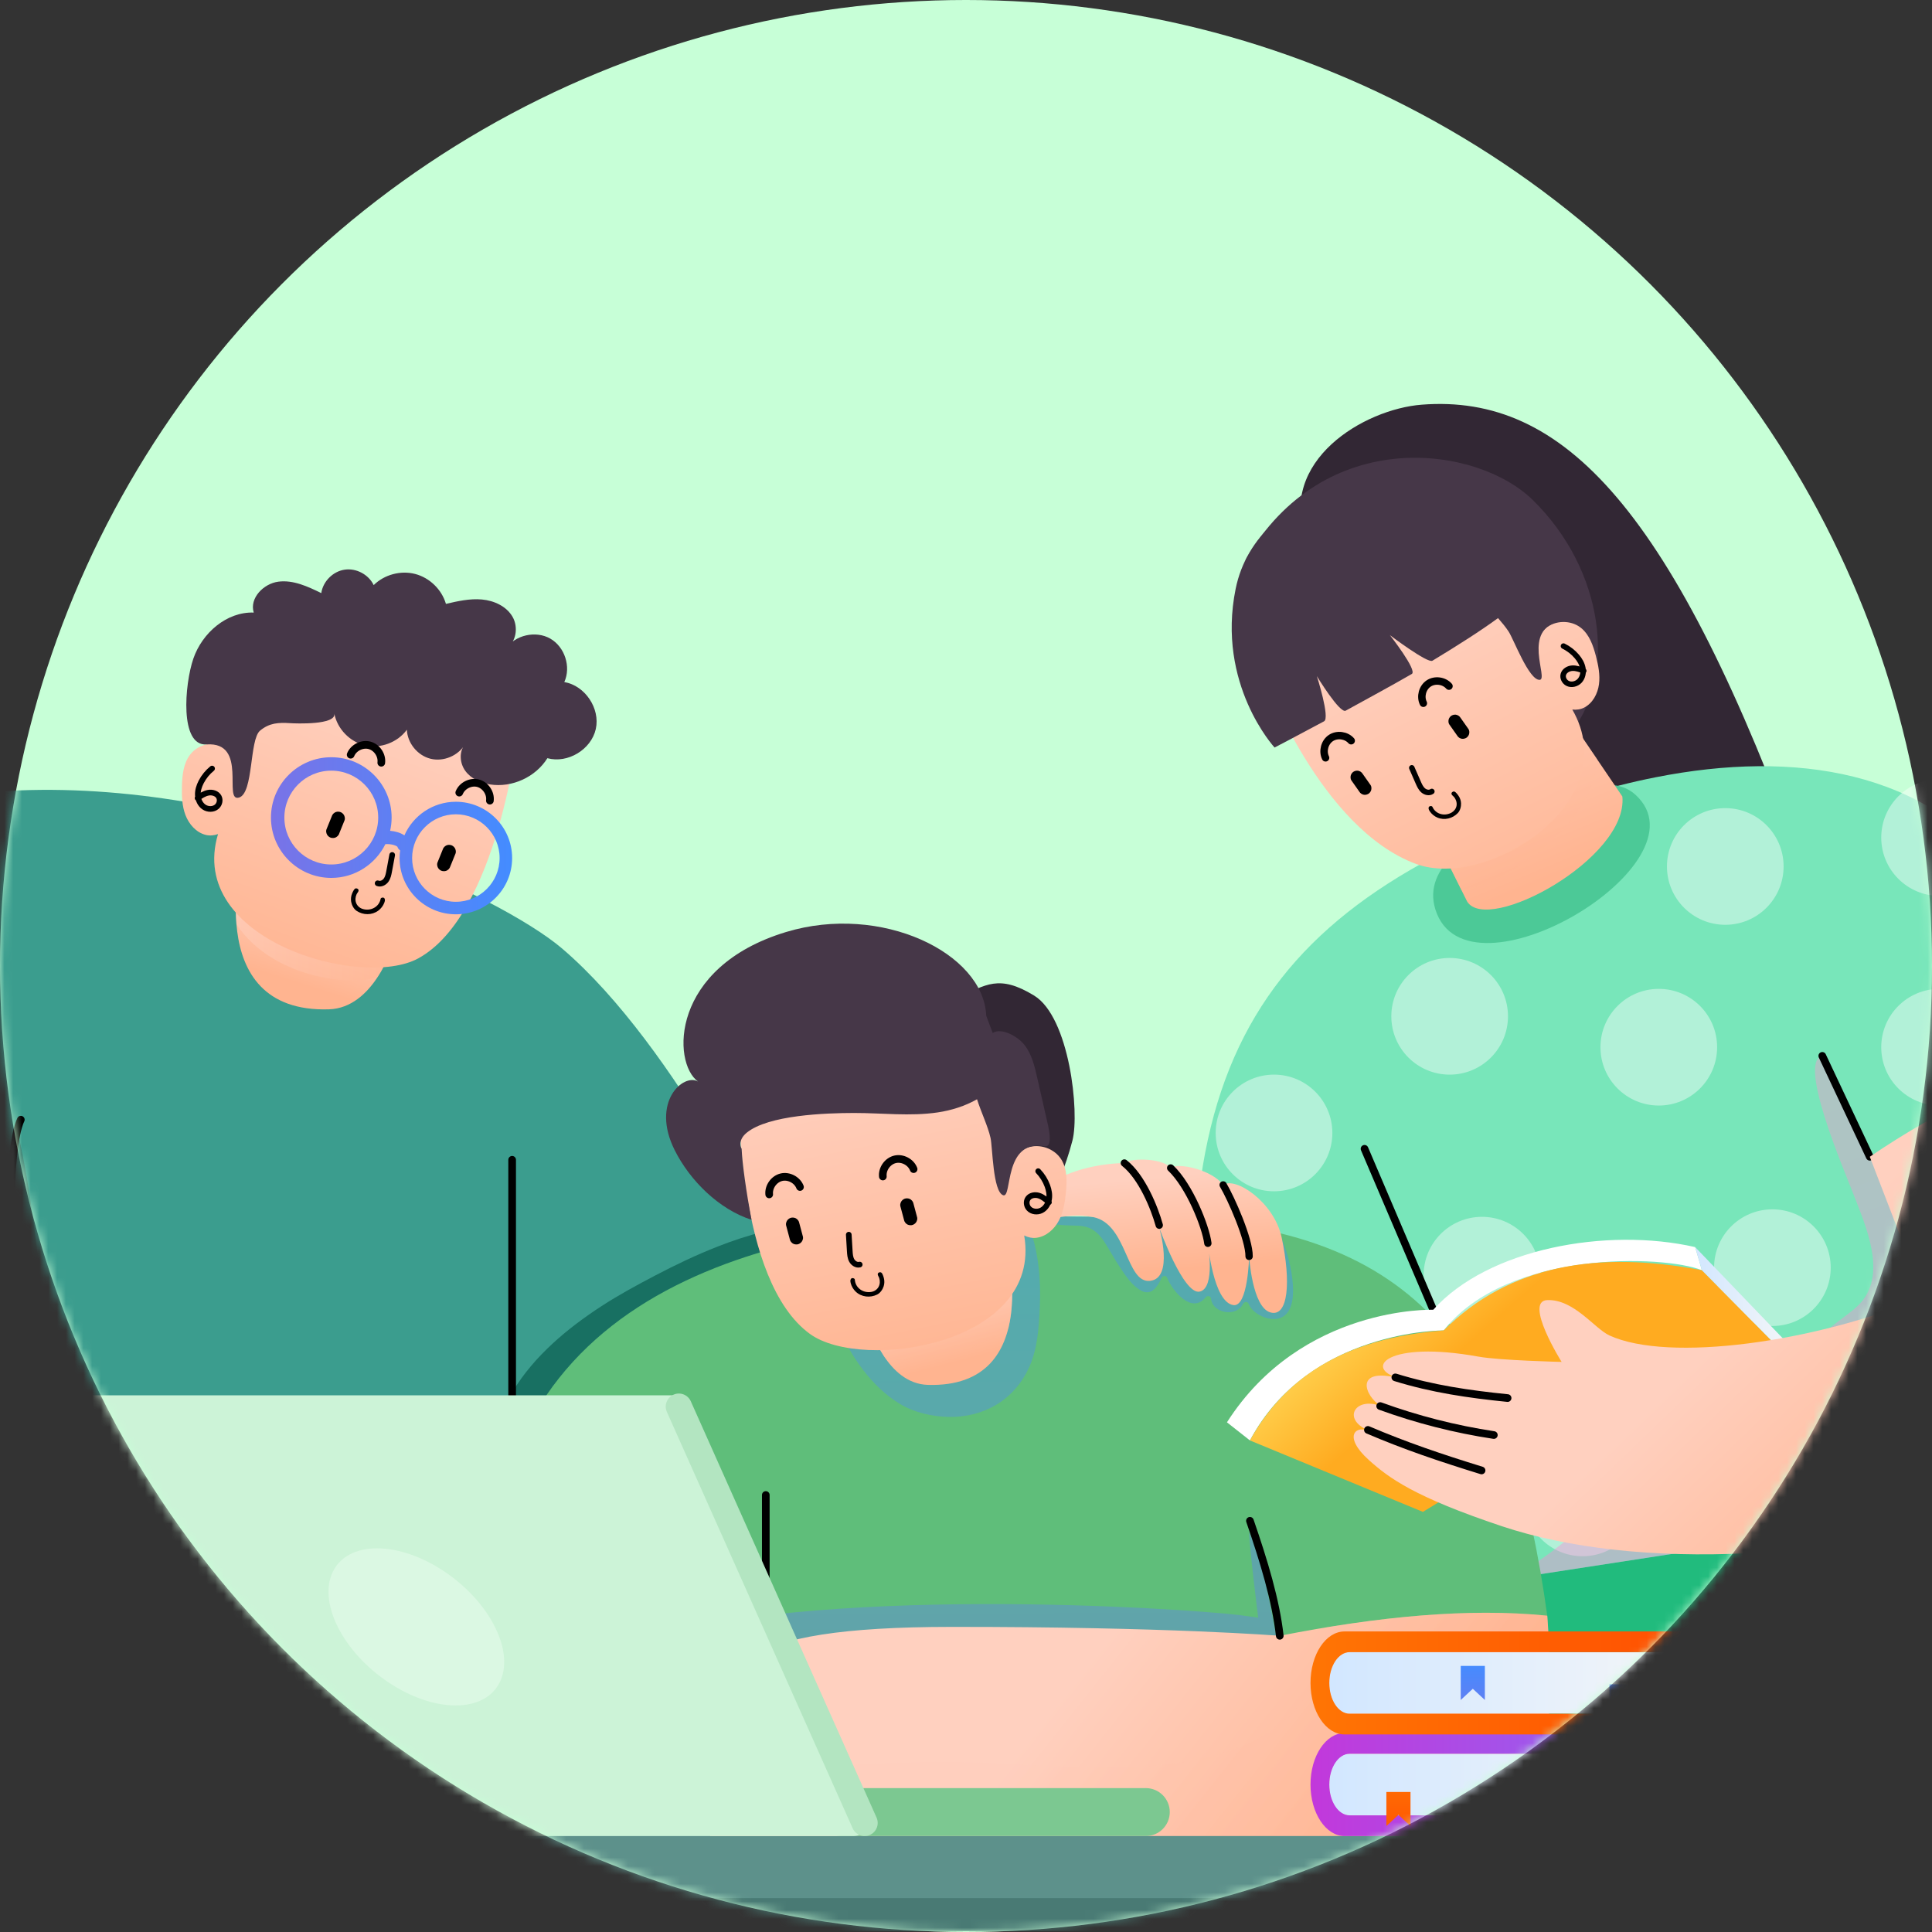 <svg width="220" height="220" viewBox="0 0 220 220" fill="none" xmlns="http://www.w3.org/2000/svg">
<rect x="0" y="0" width="220" height="220" fill="#333333" stroke="none"/>
<circle cx="110" cy="110" r="110" fill="#C7FFD7"/>
<mask id="mask0_4119_44745" style="mask-type:alpha" maskUnits="userSpaceOnUse" x="0" y="0" width="220" height="220">
<circle cx="110" cy="110" r="110" fill="#D9D9D9"/>
</mask>
<g mask="url(#mask0_4119_44745)">
<path d="M247.987 216.357C247.987 198.05 239.277 173.177 233.132 166.261L166.512 179.724L164.865 216.357H247.987Z" fill="#21BB7D"/>
<path d="M148.714 61.49C145.454 52.464 155.318 46.59 161.894 46.081C177.992 44.834 190.556 57.825 205.468 99.204C216.602 130.098 199.038 122.354 199.038 122.354L172.427 99.363L148.714 61.49Z" fill="#322734"/>
<path d="M212.918 131.725L231.788 170.589L165.357 180.796C165.357 180.796 136.741 134.213 135.763 134.213H136.741C139.105 117.845 146.721 107.121 160.608 99.051C163.951 97.114 167.652 95.329 171.738 93.654C177.252 91.394 182.938 89.609 188.548 88.506C204.358 85.384 219.555 87.665 228.514 99.954C237.074 111.697 239.927 120.23 239.927 120.23L212.918 131.725Z" fill="#78E6BA"/>
<g opacity="0.43">
<path d="M227.505 95.375C227.505 99.044 224.531 102.018 220.862 102.018C217.194 102.018 214.22 99.044 214.22 95.375C214.22 91.707 217.194 88.733 220.862 88.733C224.531 88.733 227.505 91.707 227.505 95.375ZM196.46 92.023C192.791 92.023 189.818 94.997 189.818 98.665C189.818 102.334 192.791 105.308 196.46 105.308C200.129 105.308 203.102 102.334 203.102 98.665C203.102 94.997 200.129 92.023 196.46 92.023ZM188.889 112.604C185.22 112.604 182.246 115.578 182.246 119.246C182.246 122.915 185.22 125.889 188.889 125.889C192.557 125.889 195.531 122.915 195.531 119.246C195.531 115.578 192.557 112.604 188.889 112.604ZM165.075 109.085C161.406 109.085 158.432 112.059 158.432 115.727C158.432 119.396 161.406 122.37 165.075 122.37C168.743 122.37 171.717 119.396 171.717 115.727C171.717 112.059 168.743 109.085 165.075 109.085ZM145.075 122.369C141.406 122.369 138.432 125.343 138.432 129.011C138.432 132.68 141.406 135.654 145.075 135.654C148.743 135.654 151.717 132.68 151.717 129.011C151.717 125.343 148.743 122.369 145.075 122.369ZM168.754 138.562C165.086 138.562 162.112 141.536 162.112 145.205C162.112 148.873 165.086 151.847 168.754 151.847C172.423 151.847 175.397 148.873 175.397 145.205C175.396 141.536 172.422 138.562 168.754 138.562ZM154.905 154.452C151.237 154.452 148.263 157.426 148.263 161.095C148.263 164.763 151.237 167.737 154.905 167.737C158.574 167.737 161.548 164.763 161.548 161.095C161.548 157.426 158.574 154.452 154.905 154.452ZM201.825 137.709C198.156 137.709 195.182 140.683 195.182 144.351C195.182 148.02 198.156 150.994 201.825 150.994C205.493 150.994 208.467 148.02 208.467 144.351C208.467 140.683 205.493 137.709 201.825 137.709ZM220.862 112.604C217.194 112.604 214.22 115.578 214.22 119.246C214.22 122.915 217.194 125.889 220.862 125.889C224.531 125.889 227.505 122.915 227.505 119.246C227.505 115.578 224.531 112.604 220.862 112.604ZM180.212 163.926C176.544 163.926 173.57 166.9 173.57 170.568C173.57 174.237 176.544 177.211 180.212 177.211C183.881 177.211 186.855 174.237 186.855 170.568C186.855 166.9 183.881 163.926 180.212 163.926ZM207.471 163.926C203.803 163.926 200.829 166.9 200.829 170.568C200.829 174.237 203.803 177.211 207.471 177.211C211.14 177.211 214.114 174.237 214.114 170.568C214.114 166.9 211.14 163.926 207.471 163.926Z" fill="white"/>
</g>
<path opacity="0.4" d="M207.506 120.232C204.637 120.841 210.063 133.399 210.936 135.681C212.4 139.506 215.118 145.26 211.568 148.673C210.841 149.371 209.995 149.935 209.204 150.56C207.629 151.804 206.042 153.034 204.45 154.256C201.283 156.688 198.092 159.089 194.918 161.512C191.868 163.84 188.781 166.143 185.902 168.684C183.224 171.047 180.664 173.544 177.874 175.776C176.064 177.224 174.127 178.51 172.165 179.75L231.787 170.59L213.241 132.393C212.333 131.067 208.268 121.658 207.506 120.232Z" fill="url(#paint0_linear_4119_44745)"/>
<path d="M163.454 103.574C161.911 98.666 167.651 95.329 171.738 93.654C177.251 91.394 182.879 87.433 186.245 90.511C194.773 98.308 166.995 114.835 163.454 103.574Z" fill="#4CC997"/>
<path d="M177.93 80.66L184.741 90.698C185.423 97.758 169.369 106.456 167.059 102.646L161.265 90.985L177.93 80.66Z" fill="url(#paint1_linear_4119_44745)"/>
<path opacity="0.5" d="M168.9 100.693C172.602 99.465 181.546 93.533 181.866 86.462L177.93 80.66L161.265 90.985L166.411 101.342C167.251 101.168 168.085 100.964 168.9 100.693Z" fill="url(#paint2_linear_4119_44745)"/>
<path d="M141.83 63.757C150.775 48.293 168.197 50.71 174.546 56.941C182.801 65.043 183.934 76.867 179.078 83.132C177.485 85.187 173.063 83.725 170.773 82.493" fill="#463748"/>
<path d="M167.811 62.345C171.304 65.766 173.803 68.999 175.574 71.997C175.702 71.831 175.843 71.674 176.005 71.538C177.113 70.611 178.878 70.587 180.011 71.484C180.983 72.254 181.417 73.508 181.73 74.708C182.003 75.758 182.223 76.847 182.079 77.922C181.934 78.998 181.367 80.067 180.406 80.568C179.992 80.783 179.507 80.853 179.043 80.797C185.124 91.403 169.297 101.342 161.266 98.385C150.382 94.377 144.049 77.253 144.049 77.253L167.811 62.345Z" fill="url(#paint3_linear_4119_44745)"/>
<path d="M178.035 73.571C178.613 73.853 179.131 74.254 179.548 74.743C179.88 75.132 180.15 75.587 180.241 76.09C180.332 76.592 180.223 77.147 179.877 77.522C179.531 77.898 178.931 78.048 178.482 77.805C178.133 77.617 177.915 77.188 178.017 76.805C178.132 76.372 178.6 76.11 179.047 76.087C179.494 76.065 179.927 76.23 180.344 76.392" stroke="black" stroke-width="0.628" stroke-miterlimit="10" stroke-linecap="round" stroke-linejoin="round"/>
<path d="M164.969 81.902C165.022 81.731 165.161 81.548 165.324 81.468C165.5 81.383 165.71 81.343 165.9 81.411C165.958 81.437 166.015 81.463 166.073 81.49C166.184 81.56 166.271 81.652 166.334 81.767C166.631 82.188 166.929 82.61 167.226 83.032C167.33 83.179 167.334 83.443 167.283 83.607C167.23 83.778 167.091 83.962 166.928 84.042C166.752 84.127 166.542 84.166 166.352 84.099L166.179 84.02C166.068 83.95 165.981 83.858 165.918 83.743C165.621 83.321 165.323 82.9 165.026 82.478C164.922 82.331 164.918 82.067 164.969 81.902Z" fill="black"/>
<path d="M153.82 88.28C153.874 88.109 154.012 87.926 154.176 87.846C154.352 87.76 154.562 87.721 154.752 87.789C154.809 87.815 154.867 87.842 154.925 87.868C155.035 87.938 155.122 88.03 155.186 88.144C155.483 88.566 155.781 88.988 156.078 89.41C156.182 89.557 156.186 89.821 156.135 89.985C156.082 90.156 155.943 90.339 155.779 90.419C155.603 90.505 155.393 90.544 155.204 90.477L155.031 90.397C154.92 90.328 154.833 90.235 154.769 90.121C154.472 89.699 154.175 89.277 153.878 88.856C153.774 88.709 153.769 88.444 153.82 88.28Z" fill="black"/>
<path d="M162.68 91.96C162.69 91.919 162.71 91.88 162.742 91.851C162.775 91.821 162.819 91.804 162.863 91.795C162.945 91.779 163.074 91.786 163.113 91.876C163.489 92.737 164.528 92.981 165.311 92.519C165.316 92.516 165.32 92.514 165.325 92.511C165.61 92.339 165.811 92.057 165.863 91.725C165.915 91.389 165.798 91.036 165.59 90.772C165.482 90.636 165.214 90.504 165.297 90.29C165.327 90.214 165.402 90.165 165.479 90.136C165.604 90.088 165.727 90.194 165.809 90.276C165.906 90.372 165.998 90.491 166.076 90.604C166.252 90.856 166.356 91.157 166.371 91.464C166.39 91.839 166.274 92.295 166.01 92.576C165.718 92.886 165.338 93.106 164.922 93.202C164.505 93.299 164.065 93.267 163.671 93.097C163.325 92.948 163.023 92.698 162.812 92.387C162.748 92.291 162.687 92.181 162.675 92.063C162.67 92.03 162.672 91.994 162.68 91.96Z" fill="black"/>
<path d="M160.764 87.435C161.007 87.991 161.25 88.546 161.493 89.101C161.637 89.429 161.788 89.768 162.059 90.002C162.329 90.237 162.755 90.333 163.047 90.125" stroke="black" stroke-width="0.628" stroke-miterlimit="10" stroke-linecap="round" stroke-linejoin="round"/>
<path d="M177.305 68.424C176.316 66.905 175.328 65.387 174.34 63.868C173.63 62.778 172.885 61.653 171.78 60.968C171.23 60.627 170.331 60.355 169.517 60.357C168.814 59.192 168.197 58.264 167.85 57.961C160.635 51.652 143.176 54.894 140.706 67.047C138.496 77.923 145.137 85.122 145.137 85.122C145.137 85.122 147.459 83.92 150.775 82.135C151.479 81.755 149.953 76.992 149.953 76.992C149.953 76.992 152.567 81.294 153.239 80.924C155.159 79.864 158.621 77.992 160.763 76.746C161.437 76.355 158.273 72.327 158.273 72.327C158.273 72.327 162.564 75.569 163.111 75.239C166.002 73.493 168.671 71.785 170.584 70.384C171.035 70.901 171.458 71.409 171.797 71.929C172.373 72.812 174.096 77.445 175.316 77.416C176.411 77.389 173.143 71.564 177.756 70.728C178.573 70.579 177.758 69.121 177.305 68.424Z" fill="#463748"/>
<path d="M150.943 86.295C150.569 85.532 150.843 84.514 151.549 84.042C152.255 83.571 153.302 83.709 153.862 84.347" stroke="black" stroke-width="0.849" stroke-miterlimit="10" stroke-linecap="round" stroke-linejoin="round"/>
<path d="M162.078 80.08C161.704 79.319 161.978 78.299 162.685 77.828C163.391 77.356 164.437 77.494 164.997 78.133" stroke="black" stroke-width="0.849" stroke-miterlimit="10" stroke-linecap="round" stroke-linejoin="round"/>
<path d="M155.381 130.815L163.205 149.145" stroke="black" stroke-width="0.872" stroke-miterlimit="10" stroke-linecap="round" stroke-linejoin="round"/>
<path d="M212.916 131.723L207.506 120.232" stroke="black" stroke-width="0.872" stroke-miterlimit="10" stroke-linecap="round" stroke-linejoin="round"/>
<path d="M-31.048 135.321C-30.373 122.403 -25.71 91.135 2.079 90.008C29.332 88.903 56.958 102.003 63.99 107.995C77.243 119.287 88.561 143.564 88.561 143.564L60.705 161.878L59.581 209.074H1.224V137.712C-5.921 134.476 -20.692 133.66 -31.048 135.321Z" fill="#3B9D8E"/>
<path opacity="0.4" d="M28.887 189.921C25.732 187.613 22.707 185.12 19.919 182.377C17.134 179.637 14.506 176.645 12.45 173.312C8.267 166.531 6.539 158.573 5.362 150.789C4.24 143.369 3.66 135.831 1.931 128.516C1.763 129.057 1.697 129.647 1.635 130.169C1.524 131.123 1.089 137.651 1.223 137.712V209.073H59.369C56.021 206.833 52.574 204.735 49.118 202.674C42.273 198.593 35.329 194.633 28.887 189.921Z" fill="#29413E"/>
<path d="M1.39 132.959C-0.247 131.819 -2.245 131.256 -4.181 130.882C-6.072 130.516 -7.992 130.331 -9.912 130.189C-12.097 130.027 -14.287 129.924 -16.479 129.889C-21.25 129.814 -26.058 130.083 -30.725 131.119C-30.882 132.66 -30.984 134.076 -31.049 135.32C-20.762 133.67 -6.123 134.467 1.075 137.649C1.097 136.074 0.917 134.478 1.39 132.959Z" fill="#187062"/>
<path d="M81.751 141.934C79.317 142.887 76.952 144.014 74.637 145.229C72.557 146.319 70.479 147.441 68.509 148.722C64.606 151.26 60.828 154.405 58.392 158.43C59.147 159.591 59.977 160.7 60.786 161.824L88.561 143.564C88.561 143.564 87.977 142.314 86.927 140.262C85.166 140.694 83.44 141.273 81.751 141.934Z" fill="#187062"/>
<path d="M-31.049 135.321V201.324C-31.049 205.604 -27.579 209.073 -23.3 209.073H9.902C15.517 209.073 9.414 200.728 1.223 200.127V137.711C-7.966 133.763 -19.557 133.622 -31.049 135.321Z" fill="url(#paint4_linear_4119_44745)"/>
<path d="M58.318 132.067V158.888" stroke="black" stroke-width="0.872" stroke-miterlimit="10" stroke-linecap="round" stroke-linejoin="round"/>
<path d="M1.223 137.712C1.223 133.334 1.606 129.083 2.37 127.5" stroke="black" stroke-width="0.872" stroke-miterlimit="10" stroke-linecap="round" stroke-linejoin="round"/>
<path d="M44.659 107.784C44.659 107.784 42.563 114.779 37.451 114.934C22.623 115.383 27.692 96.865 27.692 96.865L44.659 107.784Z" fill="url(#paint5_linear_4119_44745)"/>
<path opacity="0.5" d="M43.08 111.131C44.166 109.423 44.659 107.784 44.659 107.784L27.691 96.865C27.691 96.865 26.572 100.959 26.926 105.25C31.294 111.803 41.116 112.334 43.08 111.131Z" fill="url(#paint6_linear_4119_44745)"/>
<path d="M59.581 209.073C59.581 209.073 56.334 167.506 62.213 158.889C77.127 137.026 113.89 138.085 133.203 138.804C162.968 139.913 172.368 156.216 176.189 183.981L145.729 186.272C145.729 186.272 147.235 209.074 146.558 209.074C145.88 209.073 59.581 209.073 59.581 209.073Z" fill="#5FBE7A"/>
<path opacity="0.4" d="M118.559 139.077C119.772 139.431 120.996 139.539 122.253 139.557C123.009 139.568 123.743 139.615 124.406 140.018C124.935 140.341 125.377 140.825 125.712 141.343C126.336 142.311 126.879 143.329 127.517 144.289C128.158 145.257 128.915 146.422 129.972 146.983C131.129 147.597 131.854 146.469 132.269 145.516C132.382 145.258 132.79 145.211 132.904 145.499C133.503 147.007 135.717 149.693 137.285 147.724C137.459 147.506 137.876 147.559 137.904 147.873C138.058 149.573 140.838 150.021 141.544 148.474C141.658 148.225 142.07 148.16 142.179 148.457C142.612 149.633 144.538 150.515 145.717 150.107C147.617 149.451 147.305 146.455 147.063 144.943C146.886 143.837 146.597 142.746 146.203 141.699C146.041 141.269 145.862 140.826 145.645 140.406C141.951 139.516 137.824 138.976 133.204 138.805C128.61 138.634 123.025 138.447 116.986 138.55C117.505 138.738 118.028 138.922 118.559 139.077Z" fill="url(#paint7_linear_4119_44745)"/>
<path opacity="0.4" d="M142.246 174.46C142.222 175.84 143.271 184.209 143.271 184.209C143.271 184.209 141.806 183.989 141.07 183.903C134.96 183.188 92.771 180.198 70.656 187.207C66.539 188.511 62.609 190.342 58.773 192.323C58.997 201.593 59.582 209.073 59.582 209.073C59.582 209.073 145.88 209.073 146.559 209.073C147.102 209.073 146.239 194.388 145.878 188.591C144.647 183.866 144.31 178.914 142.246 174.46Z" fill="url(#paint8_linear_4119_44745)"/>
<path opacity="0.38" d="M102.449 159.849C104.101 160.85 106.118 161.306 108.036 161.348C109.946 161.39 111.872 160.925 113.508 159.927C115.138 158.933 116.414 157.427 117.194 155.691C118.142 153.58 118.293 151.229 118.399 148.946C118.564 145.389 118.202 141.746 116.731 138.554C109.548 138.686 101.738 139.242 94.169 140.738C93.069 144.074 94.05 147.939 95.407 151.041C96.894 154.44 99.219 157.891 102.449 159.849Z" fill="url(#paint9_linear_4119_44745)"/>
<path d="M80.043 199.947C80.664 189.794 83.681 185.279 108.281 185.257C132.881 185.235 145.729 186.271 145.729 186.271C156.925 184.068 167.242 183.079 176.189 183.981C176.189 183.981 177.946 204.931 172.485 210.337C167.025 215.744 80.871 209.073 80.871 209.073L80.043 199.947Z" fill="url(#paint10_linear_4119_44745)"/>
<path opacity="0.3" d="M176.189 183.981C168.657 183.223 160.153 183.807 150.972 185.324C150.898 186.83 150.703 188.327 150.282 189.779C149.605 192.105 148.286 194.158 146.468 195.756C142.389 199.341 136.712 200.592 131.446 201.042C125.824 201.521 120.177 201.128 114.557 200.82C107.955 200.459 101.366 200.66 94.769 201.067C89.922 201.366 85.08 201.751 80.231 202.029L80.871 209.074C80.871 209.074 167.025 215.745 172.485 210.338C177.946 204.931 176.189 183.981 176.189 183.981Z" fill="url(#paint11_linear_4119_44745)"/>
<path d="M142.332 173.176C143.912 177.754 145.276 182.23 145.729 186.271" stroke="black" stroke-width="0.872" stroke-miterlimit="10" stroke-linecap="round" stroke-linejoin="round"/>
<path d="M87.202 170.237V187.523" stroke="black" stroke-width="0.872" stroke-miterlimit="10" stroke-linecap="round" stroke-linejoin="round"/>
<path d="M99.111 151.214C99.111 151.214 101.012 157.558 105.649 157.698C119.097 158.106 114.5 141.311 114.5 141.311L99.111 151.214Z" fill="url(#paint12_linear_4119_44745)"/>
<path opacity="0.5" d="M105.582 154.664C107.978 154.399 110.315 153.664 112.486 152.623C113.226 152.269 114.07 151.828 114.814 151.273C115.968 146.679 114.5 141.311 114.5 141.311L99.111 151.214C99.111 151.214 99.691 153.133 100.981 154.884C102.517 154.853 104.054 154.833 105.582 154.664Z" fill="url(#paint13_linear_4119_44745)"/>
<path d="M247.333 219.887H-33.266C-35.291 219.887 -36.933 217.466 -36.933 214.48C-36.933 211.494 -35.291 209.073 -33.266 209.073H247.333C249.358 209.073 251 211.494 251 214.48C251 217.466 249.358 219.887 247.333 219.887Z" fill="#5D918B"/>
<path opacity="0.37" d="M247.334 209.073H245.967C246.082 209.597 246.145 210.155 246.145 210.736C246.145 213.722 244.504 216.142 242.479 216.142H-36.754C-36.278 218.314 -34.897 219.887 -33.266 219.887H247.334C249.358 219.887 251 217.466 251 214.48C251 211.494 249.358 209.073 247.334 209.073Z" fill="#26524D"/>
<path d="M130.474 209.073H95.882C94.374 209.073 93.152 207.851 93.152 206.343C93.152 204.836 94.374 203.614 95.882 203.614H130.474C131.981 203.614 133.203 204.835 133.203 206.343C133.203 207.851 131.981 209.073 130.474 209.073Z" fill="#7CC891"/>
<path d="M97.155 209.073H23.726C22.954 209.073 22.255 208.618 21.942 207.913L1.393 161.633C0.819 160.343 1.765 158.888 3.177 158.888H76.606C77.378 158.888 78.078 159.343 78.391 160.048L98.939 206.328C99.513 207.62 98.568 209.073 97.155 209.073Z" fill="#CCF3D7"/>
<path d="M99.062 208.944C98.31 209.279 97.429 208.942 97.094 208.19L75.94 160.782C75.605 160.03 75.942 159.149 76.694 158.814C77.446 158.478 78.328 158.816 78.663 159.568L99.816 206.975C100.151 207.726 99.814 208.608 99.062 208.944Z" fill="#B3E5C1"/>
<path opacity="0.4" d="M56.356 185.257C58.826 190.197 56.824 194.202 51.883 194.202C46.943 194.202 40.935 190.197 38.465 185.257C35.995 180.317 37.997 176.312 42.938 176.312C47.878 176.312 53.885 180.317 56.356 185.257Z" fill="#F2FFF6"/>
<path d="M31.759 73.903C29.063 78.139 27.316 81.955 26.244 85.368C26.076 85.232 25.9 85.108 25.706 85.009C24.38 84.339 22.61 84.727 21.685 85.888C20.892 86.885 20.751 88.241 20.718 89.514C20.689 90.628 20.723 91.769 21.118 92.811C21.514 93.852 22.331 94.79 23.41 95.067C23.874 95.186 24.375 95.142 24.827 94.978C21.217 107.006 41.132 112.688 47.633 109.129C56.717 104.154 59.005 83.274 59.005 83.274L31.759 73.903Z" fill="url(#paint14_linear_4119_44745)"/>
<path d="M38.068 81.248C38.405 83.003 39.85 84.493 41.593 84.883C43.337 85.272 45.279 84.54 46.331 83.095C46.394 84.618 47.546 86.031 49.025 86.399C50.503 86.768 52.184 86.061 52.955 84.746C52.247 85.58 52.345 86.907 52.993 87.79C53.64 88.673 54.719 89.155 55.801 89.325C58.306 89.718 60.992 88.49 62.332 86.337C64.646 86.969 67.324 85.355 67.845 83.013C68.365 80.67 66.624 78.074 64.259 77.666C65.048 75.934 64.311 73.659 62.657 72.717C61.003 71.776 58.671 72.305 57.584 73.867C58.789 73.187 59.055 71.416 58.357 70.222C57.66 69.029 56.255 68.39 54.878 68.265C53.501 68.14 52.126 68.453 50.779 68.765C50.303 67.128 48.923 65.787 47.273 65.358C45.624 64.93 43.764 65.429 42.552 66.627C41.973 65.416 40.557 64.667 39.231 64.87C37.904 65.072 36.777 66.21 36.585 67.538C35.048 66.787 33.398 66.017 31.701 66.235C30.004 66.453 28.387 68.12 28.894 69.754C25.809 69.648 23.022 72.076 22.018 74.996C21.013 77.916 20.438 84.982 23.519 84.769C28.302 84.438 25.343 91.39 27.227 90.816C28.885 90.312 28.385 84.219 29.615 83.197C30.681 82.312 31.719 82.261 33.061 82.349C33.587 82.384 38.325 82.586 38.068 81.248Z" fill="#463748"/>
<path d="M24.149 87.516C23.637 87.933 23.212 88.455 22.909 89.041C22.669 89.507 22.503 90.026 22.53 90.55C22.556 91.074 22.794 91.603 23.229 91.898C23.662 92.193 24.297 92.203 24.69 91.855C24.995 91.586 25.112 91.106 24.921 90.746C24.705 90.341 24.176 90.186 23.723 90.269C23.27 90.351 22.876 90.617 22.497 90.877" stroke="black" stroke-width="0.645" stroke-miterlimit="10" stroke-linecap="round" stroke-linejoin="round"/>
<path d="M39.163 92.803C39.07 92.645 38.889 92.493 38.706 92.452C38.511 92.407 38.291 92.417 38.117 92.529C38.066 92.569 38.014 92.609 37.963 92.648C37.868 92.743 37.803 92.856 37.766 92.986C37.567 93.477 37.369 93.969 37.169 94.46C37.1 94.632 37.158 94.897 37.247 95.049C37.34 95.208 37.521 95.359 37.704 95.401C37.899 95.446 38.119 95.436 38.293 95.324L38.448 95.204C38.542 95.109 38.609 94.996 38.644 94.867C38.844 94.375 39.043 93.884 39.241 93.392C39.309 93.221 39.252 92.956 39.163 92.803Z" fill="black"/>
<path d="M51.801 96.583C51.708 96.424 51.527 96.273 51.344 96.231C51.149 96.186 50.929 96.196 50.755 96.308C50.703 96.348 50.652 96.388 50.6 96.428C50.506 96.523 50.44 96.636 50.404 96.765C50.205 97.257 50.006 97.748 49.807 98.24C49.737 98.411 49.794 98.677 49.884 98.829C49.977 98.987 50.158 99.139 50.341 99.18C50.537 99.225 50.757 99.216 50.93 99.103L51.085 98.984C51.18 98.889 51.246 98.776 51.282 98.646C51.481 98.155 51.68 97.663 51.879 97.172C51.948 97 51.891 96.735 51.801 96.583Z" fill="black"/>
<path d="M43.797 102.331C43.777 102.291 43.748 102.258 43.71 102.236C43.67 102.213 43.623 102.207 43.577 102.208C43.49 102.211 43.364 102.249 43.345 102.346C43.169 103.296 42.188 103.782 41.296 103.503C41.291 103.501 41.286 103.499 41.281 103.498C40.956 103.393 40.689 103.158 40.559 102.837C40.428 102.513 40.464 102.133 40.61 101.82C40.686 101.659 40.925 101.464 40.791 101.27C40.743 101.2 40.656 101.169 40.573 101.158C40.437 101.14 40.338 101.274 40.275 101.375C40.202 101.495 40.136 101.634 40.084 101.766C39.968 102.059 39.934 102.385 39.99 102.696C40.059 103.075 40.282 103.505 40.61 103.723C40.975 103.965 41.406 104.096 41.845 104.096C42.284 104.096 42.716 103.961 43.071 103.699C43.383 103.47 43.626 103.15 43.765 102.789C43.807 102.678 43.842 102.553 43.827 102.433C43.823 102.398 43.814 102.363 43.797 102.331Z" fill="black"/>
<path d="M44.659 97.357C44.545 97.969 44.431 98.581 44.317 99.193C44.251 99.555 44.178 99.929 43.962 100.227C43.746 100.525 43.342 100.72 43.002 100.581" stroke="black" stroke-width="0.645" stroke-miterlimit="10" stroke-linecap="round" stroke-linejoin="round"/>
<path d="M51.91 91.298C49.295 91.298 47.044 92.874 46.049 95.125C45.614 94.828 45.031 94.654 44.423 94.606C44.533 94.12 44.595 93.617 44.595 93.098C44.595 89.31 41.513 86.227 37.724 86.227C33.936 86.227 30.854 89.309 30.854 93.098C30.854 96.886 33.936 99.969 37.724 99.969C40.426 99.969 42.761 98.398 43.883 96.125C44.605 96.073 45.173 96.314 45.258 96.432C45.311 96.607 45.425 96.745 45.566 96.839C45.528 97.123 45.501 97.411 45.501 97.705C45.501 101.239 48.376 104.113 51.909 104.113C55.443 104.113 58.317 101.239 58.317 97.705C58.317 94.172 55.443 91.298 51.91 91.298ZM37.724 98.44C34.779 98.44 32.382 96.044 32.382 93.098C32.382 90.152 34.779 87.756 37.724 87.756C40.67 87.756 43.066 90.152 43.066 93.098C43.067 96.044 40.67 98.44 37.724 98.44ZM51.91 102.688C49.163 102.688 46.928 100.453 46.928 97.706C46.928 94.959 49.163 92.724 51.91 92.724C54.657 92.724 56.892 94.959 56.892 97.706C56.892 100.453 54.657 102.688 51.91 102.688Z" fill="url(#paint15_linear_4119_44745)"/>
<path d="M39.93 85.942C40.26 85.135 41.23 84.65 42.074 84.871C42.917 85.093 43.525 85.99 43.417 86.856M55.784 91.171C55.892 90.306 55.284 89.408 54.44 89.186C53.597 88.965 52.627 89.45 52.297 90.257" stroke="black" stroke-width="0.872" stroke-miterlimit="10" stroke-linecap="round" stroke-linejoin="round"/>
<path d="M-2.255 201.51C2.042 200.875 10.538 206.256 7.364 209.074M3.018 209.073C5.752 205.584 -3.476 202.095 -7.072 202.095M-1.643 209.073C0.479 207.076 -2.996 203.17 -12.118 203.17" stroke="black" stroke-width="0.932" stroke-miterlimit="10" stroke-linecap="round" stroke-linejoin="round"/>
<path d="M139.714 161.962C148.228 148.632 163.205 149.145 163.205 149.145C169.434 142.188 182.947 139.71 193.032 142.009L193.797 144.64C189.482 142.907 171.651 142.282 164.392 151.5C164.392 151.5 149.077 151.375 142.333 164.025L139.714 161.962Z" fill="white"/>
<path d="M162.026 172.16L142.332 164.025C146.163 157.114 152.782 152.369 164.391 151.5C171.854 144.025 181.941 142.373 193.796 144.64L204.637 155.606L173.92 164.91L162.026 172.16Z" fill="url(#paint16_linear_4119_44745)"/>
<path d="M203.909 153.333L193.032 142.01L193.796 144.641L204.637 155.606L203.909 153.333Z" fill="url(#paint17_linear_4119_44745)"/>
<path d="M239.929 120.232C246.538 136.566 257.491 161.482 233.65 169.943C210.159 178.28 185.934 178.778 171.025 173.795C161.03 170.454 158.145 168.294 155.879 166.26C152.9 163.587 154.269 162.126 156.198 163.038C152.646 161.8 154.216 158.951 157.243 160.112C155.364 158.951 154.157 155.628 159.292 156.941C155.214 155.804 157.944 152.601 168.358 154.482C170.771 154.917 177.824 155.084 177.824 155.084C177.824 155.084 173.484 148.153 176.188 148.045C179.218 147.925 181.583 151.298 183.273 152.072C190.029 155.167 206.655 152.85 219.072 147.699L212.915 131.724C220.979 126.243 229.715 121.945 239.929 120.232Z" fill="url(#paint18_linear_4119_44745)"/>
<path d="M219.072 147.697L224.613 145.752" stroke="black" stroke-width="0.872" stroke-miterlimit="10" stroke-linecap="round" stroke-linejoin="round"/>
<path d="M158.891 156.845C163.122 158.155 167.233 158.751 171.674 159.201" stroke="black" stroke-width="0.872" stroke-miterlimit="10" stroke-linecap="round" stroke-linejoin="round"/>
<path d="M157.163 160.109C161.353 161.636 165.696 162.744 170.106 163.411" stroke="black" stroke-width="0.872" stroke-miterlimit="10" stroke-linecap="round" stroke-linejoin="round"/>
<path d="M155.766 162.826C159.982 164.629 163.961 165.977 168.709 167.443" stroke="black" stroke-width="0.872" stroke-miterlimit="10" stroke-linecap="round" stroke-linejoin="round"/>
<path d="M225.168 206.716H192.58V199.704H225.168C224.422 202.041 224.422 204.379 225.168 206.716Z" fill="white"/>
<path d="M226.461 198.525C226.461 199.176 226.04 199.703 225.521 199.703H192.58V197.345H225.521C226.04 197.346 226.461 197.874 226.461 198.525ZM192.58 206.716V209.074H225.521C226.04 209.074 226.461 208.546 226.461 207.895C226.461 207.244 226.04 206.717 225.521 206.717L192.58 206.716Z" fill="url(#paint19_linear_4119_44745)"/>
<path d="M195.416 206.716H153.628C152.381 206.716 151.371 205.188 151.371 203.303V203.117C151.371 201.232 152.381 199.704 153.628 199.704H195.416C194.606 201.692 194.463 203.968 195.416 206.716Z" fill="url(#paint20_linear_4119_44745)"/>
<path d="M153.689 206.716C152.408 206.716 151.37 205.146 151.37 203.21C151.37 201.273 152.408 199.703 153.689 199.703H196.02C196.45 199.703 196.799 199.175 196.799 198.525C196.799 197.873 196.45 197.346 196.02 197.346H153.106C150.965 197.346 149.229 199.971 149.229 203.21C149.229 206.448 150.965 209.073 153.106 209.073H196.02C196.45 209.073 196.799 208.546 196.799 207.895C196.799 207.244 196.45 206.716 196.02 206.716H153.689Z" fill="url(#paint21_linear_4119_44745)"/>
<path d="M187.636 201.427H190.384V205.307L189.01 204.03L187.636 205.307V201.427Z" fill="url(#paint22_linear_4119_44745)"/>
<path d="M157.868 204.056H160.617V207.936L159.242 206.659L157.868 207.936V204.056Z" fill="url(#paint23_linear_4119_44745)"/>
<path d="M225.168 195.146H192.58V188.133H225.168C224.422 190.47 224.422 192.808 225.168 195.146Z" fill="white"/>
<path d="M226.461 186.954C226.461 187.606 226.04 188.133 225.521 188.133H192.58V185.775H225.521C226.04 185.776 226.461 186.303 226.461 186.954ZM192.58 195.145V197.503H225.521C226.04 197.503 226.461 196.975 226.461 196.324C226.461 195.673 226.04 195.146 225.521 195.146L192.58 195.145Z" fill="url(#paint24_linear_4119_44745)"/>
<path d="M195.416 195.146H153.628C152.381 195.146 151.371 193.617 151.371 191.732V191.547C151.371 189.661 152.381 188.133 153.628 188.133H195.416C194.606 190.122 194.463 192.397 195.416 195.146Z" fill="url(#paint25_linear_4119_44745)"/>
<path d="M153.689 195.146C152.408 195.146 151.37 193.576 151.37 191.64C151.37 189.703 152.408 188.133 153.689 188.133H196.02C196.45 188.133 196.799 187.605 196.799 186.954C196.799 186.303 196.45 185.776 196.02 185.776H153.106C150.965 185.776 149.229 188.401 149.229 191.64C149.229 194.878 150.965 197.503 153.106 197.503H196.02C196.45 197.503 196.799 196.975 196.799 196.325C196.799 195.673 196.45 195.146 196.02 195.146H153.689Z" fill="url(#paint26_linear_4119_44745)"/>
<path d="M183.274 191.797H186.022V195.676L184.648 194.4L183.274 195.676V191.797Z" fill="url(#paint27_linear_4119_44745)"/>
<path d="M166.336 189.699H169.084V193.58L167.71 192.303L166.336 193.58V189.699Z" fill="url(#paint28_linear_4119_44745)"/>
<path d="M117.762 137.874C116.387 136.097 121.268 132.594 128.031 132.436C128.957 131.789 132.512 131.922 133.307 133C134.08 132.337 138.009 133.193 139.283 134.929C140.682 133.95 145.078 136.885 145.939 140.89C147.024 145.935 146.709 150.056 144.646 149.441C142.583 148.826 142.238 143.067 142.238 143.067C142.238 143.067 142.123 148.856 140.446 148.613C138.15 148.281 137.543 141.575 137.543 141.575C137.543 141.575 138.448 146.698 136.602 147.078C134.756 147.458 132.014 139.829 132.014 139.829C132.014 139.829 133.7 145.571 130.949 145.854C128.199 146.138 128.383 139.377 124.495 138.595C120.992 137.89 119.138 139.652 117.762 137.874Z" fill="url(#paint29_linear_4119_44745)"/>
<path d="M128.032 132.436C130.025 134.005 131.459 137.528 132.006 139.514" stroke="black" stroke-width="0.834" stroke-miterlimit="10" stroke-linecap="round" stroke-linejoin="round"/>
<path d="M133.307 133C135.456 135.046 137.293 139.656 137.542 141.575" stroke="black" stroke-width="0.834" stroke-miterlimit="10" stroke-linecap="round" stroke-linejoin="round"/>
<path d="M139.283 134.929C140.195 136.47 142.265 141.121 142.238 143.067" stroke="black" stroke-width="0.834" stroke-miterlimit="10" stroke-linecap="round" stroke-linejoin="round"/>
<path d="M109.188 113.537C112.244 112.166 113.739 110.91 117.759 113.368C121.779 115.826 122.954 126.663 122.12 129.878C121.287 133.093 120.178 135.302 120.178 135.302L112.822 129.853L109.188 113.537Z" fill="#322734"/>
<path d="M112.352 118.915C114.504 123.452 115.765 127.455 116.408 130.974C116.59 130.858 116.781 130.757 116.986 130.684C118.384 130.184 120.093 130.787 120.867 132.054C121.53 133.14 121.503 134.504 121.379 135.771C121.27 136.88 121.096 138.008 120.575 138.993C120.054 139.978 119.127 140.808 118.022 140.949C117.547 141.01 117.054 140.904 116.627 140.686C118.723 153.067 98.259 156.246 92.247 151.909C83.848 145.85 84.158 124.847 84.158 124.847L112.352 118.915Z" fill="url(#paint30_linear_4119_44745)"/>
<path d="M118.221 133.364C118.678 133.841 119.035 134.412 119.263 135.031C119.444 135.523 119.544 136.058 119.453 136.575C119.362 137.092 119.06 137.587 118.593 137.826C118.126 138.065 117.496 137.996 117.149 137.603C116.879 137.298 116.822 136.808 117.056 136.474C117.319 136.098 117.864 136.01 118.303 136.148C118.742 136.286 119.1 136.598 119.445 136.903" stroke="black" stroke-width="0.645" stroke-miterlimit="10" stroke-linecap="round" stroke-linejoin="round"/>
<path d="M102.669 136.755C102.78 136.609 102.979 136.481 103.166 136.463C103.365 136.443 103.582 136.479 103.74 136.612C103.787 136.659 103.833 136.704 103.879 136.75C103.961 136.856 104.012 136.976 104.033 137.109C104.169 137.621 104.306 138.133 104.443 138.646C104.49 138.824 104.401 139.08 104.293 139.22C104.181 139.366 103.982 139.494 103.796 139.513C103.596 139.533 103.38 139.496 103.221 139.364L103.083 139.226C103.001 139.12 102.949 139 102.929 138.867C102.793 138.355 102.656 137.843 102.519 137.331C102.472 137.151 102.562 136.895 102.669 136.755Z" fill="black"/>
<path d="M89.659 138.944C89.771 138.798 89.97 138.671 90.156 138.652C90.356 138.632 90.572 138.668 90.731 138.802C90.777 138.848 90.823 138.893 90.869 138.939C90.951 139.045 91.002 139.165 91.023 139.298C91.159 139.81 91.297 140.323 91.433 140.835C91.481 141.013 91.391 141.27 91.284 141.409C91.172 141.556 90.973 141.683 90.787 141.702C90.587 141.722 90.37 141.685 90.212 141.552L90.073 141.414C89.991 141.308 89.94 141.188 89.92 141.055C89.783 140.543 89.646 140.031 89.51 139.519C89.462 139.34 89.552 139.084 89.659 138.944Z" fill="black"/>
<path d="M96.894 145.637C96.918 145.601 96.951 145.571 96.992 145.555C97.034 145.538 97.082 145.536 97.128 145.543C97.213 145.557 97.335 145.609 97.34 145.71C97.397 146.674 98.311 147.278 99.23 147.11C99.236 147.11 99.241 147.108 99.246 147.107C99.581 147.043 99.876 146.843 100.043 146.541C100.213 146.235 100.225 145.854 100.118 145.525C100.063 145.356 99.851 145.133 100.007 144.957C100.063 144.894 100.153 144.873 100.237 144.872C100.374 144.871 100.456 145.016 100.506 145.125C100.564 145.252 100.612 145.399 100.647 145.535C100.726 145.841 100.72 146.168 100.626 146.469C100.51 146.837 100.237 147.236 99.883 147.412C99.49 147.607 99.047 147.684 98.612 147.63C98.175 147.575 97.763 147.388 97.444 147.084C97.163 146.818 96.96 146.47 96.867 146.095C96.838 145.979 96.82 145.852 96.85 145.734C96.859 145.7 96.874 145.666 96.894 145.637Z" fill="black"/>
<path d="M96.652 140.595C96.689 141.216 96.726 141.838 96.763 142.46C96.785 142.827 96.81 143.207 96.988 143.529C97.166 143.851 97.542 144.095 97.897 143.999" stroke="black" stroke-width="0.645" stroke-miterlimit="10" stroke-linecap="round" stroke-linejoin="round"/>
<path d="M119.343 128.144C118.93 126.33 118.516 124.515 118.104 122.7C117.807 121.398 117.489 120.049 116.667 118.997C115.946 118.074 114.11 116.971 113.037 117.622L112.303 115.662C112.013 108.522 100.347 102.843 89.498 106.134C76.329 110.129 76.503 121.001 79.486 123.157C77.813 122.187 74.079 125.485 76.83 130.975C78.57 134.447 81.879 137.712 85.577 138.901C84.962 135.667 84.515 132.406 84.452 130.82C84.452 130.82 83.899 129.918 85.02 128.992C87.479 126.961 94.05 126.741 97.24 126.736C100.429 126.732 103.64 127.14 106.795 126.67C108.339 126.44 109.898 125.949 111.256 125.175C111.748 126.723 112.478 128.193 112.792 129.567C113.034 130.623 113.05 135.699 114.235 136.104C115.301 136.468 114.219 129.693 118.962 130.524C119.802 130.671 119.533 128.976 119.343 128.144Z" fill="#463748"/>
<path d="M87.591 136.009C87.501 135.142 88.127 134.257 88.975 134.053C89.823 133.849 90.783 134.354 91.096 135.167" stroke="black" stroke-width="0.872" stroke-miterlimit="10" stroke-linecap="round" stroke-linejoin="round"/>
<path d="M100.531 133.972C100.44 133.105 101.067 132.22 101.915 132.016C102.762 131.813 103.722 132.318 104.035 133.131" stroke="black" stroke-width="0.872" stroke-miterlimit="10" stroke-linecap="round" stroke-linejoin="round"/>
</g>
<defs>
<linearGradient id="paint0_linear_4119_44745" x1="169.042" y1="79.704" x2="205.157" y2="184.39" gradientUnits="userSpaceOnUse">
<stop stop-color="#FFAAC6"/>
<stop offset="1" stop-color="#FF7CD8"/>
</linearGradient>
<linearGradient id="paint1_linear_4119_44745" x1="167.288" y1="77.024" x2="176.738" y2="99.871" gradientUnits="userSpaceOnUse">
<stop stop-color="#FFD0BF"/>
<stop offset="1" stop-color="#FFB490"/>
</linearGradient>
<linearGradient id="paint2_linear_4119_44745" x1="166.815" y1="77.237" x2="176.245" y2="100.036" gradientUnits="userSpaceOnUse">
<stop stop-color="#FFD0BF"/>
<stop offset="1" stop-color="#FFB490"/>
</linearGradient>
<linearGradient id="paint3_linear_4119_44745" x1="159.993" y1="70.138" x2="178.22" y2="106.712" gradientUnits="userSpaceOnUse">
<stop stop-color="#FFD0BF"/>
<stop offset="1" stop-color="#FFB490"/>
</linearGradient>
<linearGradient id="paint4_linear_4119_44745" x1="-9.485" y1="133.785" x2="-9.485" y2="200.539" gradientUnits="userSpaceOnUse">
<stop stop-color="#FFD0BF"/>
<stop offset="1" stop-color="#FFB490"/>
</linearGradient>
<linearGradient id="paint5_linear_4119_44745" x1="36.206" y1="102.229" x2="33.177" y2="111.749" gradientUnits="userSpaceOnUse">
<stop stop-color="#FFD0BF"/>
<stop offset="1" stop-color="#FFB490"/>
</linearGradient>
<linearGradient id="paint6_linear_4119_44745" x1="26.856" y1="104.254" x2="44.659" y2="104.254" gradientUnits="userSpaceOnUse">
<stop stop-color="#FFD0BF"/>
<stop offset="1" stop-color="#FFB490"/>
</linearGradient>
<linearGradient id="paint7_linear_4119_44745" x1="132.507" y1="216.069" x2="132.121" y2="143.895" gradientUnits="userSpaceOnUse">
<stop offset="0.003" stop-color="#7973E7"/>
<stop offset="0.995" stop-color="#448CFF"/>
</linearGradient>
<linearGradient id="paint8_linear_4119_44745" x1="102.842" y1="216.228" x2="102.456" y2="144.053" gradientUnits="userSpaceOnUse">
<stop offset="0.003" stop-color="#7973E7"/>
<stop offset="0.995" stop-color="#448CFF"/>
</linearGradient>
<linearGradient id="paint9_linear_4119_44745" x1="106.443" y1="216.209" x2="106.057" y2="144.034" gradientUnits="userSpaceOnUse">
<stop offset="0.003" stop-color="#7973E7"/>
<stop offset="0.995" stop-color="#448CFF"/>
</linearGradient>
<linearGradient id="paint10_linear_4119_44745" x1="122.186" y1="191.488" x2="154.21" y2="216.925" gradientUnits="userSpaceOnUse">
<stop stop-color="#FFD0BF"/>
<stop offset="1" stop-color="#FFB490"/>
</linearGradient>
<linearGradient id="paint11_linear_4119_44745" x1="122.186" y1="191.488" x2="154.21" y2="216.925" gradientUnits="userSpaceOnUse">
<stop stop-color="#FFD0BF"/>
<stop offset="1" stop-color="#FFB490"/>
</linearGradient>
<linearGradient id="paint12_linear_4119_44745" x1="106.687" y1="145.809" x2="109.116" y2="155.057" gradientUnits="userSpaceOnUse">
<stop stop-color="#FFD0BF"/>
<stop offset="1" stop-color="#FFB490"/>
</linearGradient>
<linearGradient id="paint13_linear_4119_44745" x1="106.686" y1="145.809" x2="109.116" y2="155.057" gradientUnits="userSpaceOnUse">
<stop stop-color="#FFD0BF"/>
<stop offset="1" stop-color="#FFB490"/>
</linearGradient>
<linearGradient id="paint14_linear_4119_44745" x1="43.02" y1="79.721" x2="31.193" y2="111.742" gradientUnits="userSpaceOnUse">
<stop stop-color="#FFD0BF"/>
<stop offset="1" stop-color="#FFB490"/>
</linearGradient>
<linearGradient id="paint15_linear_4119_44745" x1="30.854" y1="95.17" x2="58.318" y2="95.17" gradientUnits="userSpaceOnUse">
<stop offset="0.003" stop-color="#7973E7"/>
<stop offset="0.995" stop-color="#448CFF"/>
</linearGradient>
<linearGradient id="paint16_linear_4119_44745" x1="159.378" y1="143.859" x2="167.363" y2="152.891" gradientUnits="userSpaceOnUse">
<stop stop-color="#FFD452"/>
<stop offset="1" stop-color="#FFAB20"/>
</linearGradient>
<linearGradient id="paint17_linear_4119_44745" x1="193.032" y1="148.808" x2="204.637" y2="148.808" gradientUnits="userSpaceOnUse">
<stop offset="0.005" stop-color="#D2E7FF"/>
<stop offset="1" stop-color="#F7F7F7"/>
</linearGradient>
<linearGradient id="paint18_linear_4119_44745" x1="201.602" y1="147.11" x2="226.679" y2="173.171" gradientUnits="userSpaceOnUse">
<stop stop-color="#FFD0BF"/>
<stop offset="1" stop-color="#FFB490"/>
</linearGradient>
<linearGradient id="paint19_linear_4119_44745" x1="192.58" y1="203.21" x2="226.461" y2="203.21" gradientUnits="userSpaceOnUse">
<stop offset="0.005" stop-color="#44C7FF"/>
<stop offset="0.997" stop-color="#79AEE7"/>
</linearGradient>
<linearGradient id="paint20_linear_4119_44745" x1="151.371" y1="203.21" x2="195.416" y2="203.21" gradientUnits="userSpaceOnUse">
<stop offset="0.005" stop-color="#D2E7FF"/>
<stop offset="1" stop-color="#F7F7F7"/>
</linearGradient>
<linearGradient id="paint21_linear_4119_44745" x1="149.229" y1="203.21" x2="196.799" y2="203.21" gradientUnits="userSpaceOnUse">
<stop stop-color="#C238DB"/>
<stop offset="1" stop-color="#846FF8"/>
</linearGradient>
<linearGradient id="paint22_linear_4119_44745" x1="189.01" y1="201.261" x2="189.01" y2="210.994" gradientUnits="userSpaceOnUse">
<stop stop-color="#FF7504"/>
<stop offset="1" stop-color="#FF4C01"/>
</linearGradient>
<linearGradient id="paint23_linear_4119_44745" x1="159.242" y1="201.261" x2="159.242" y2="210.994" gradientUnits="userSpaceOnUse">
<stop stop-color="#FF7504"/>
<stop offset="1" stop-color="#FF4C01"/>
</linearGradient>
<linearGradient id="paint24_linear_4119_44745" x1="192.58" y1="191.639" x2="226.461" y2="191.639" gradientUnits="userSpaceOnUse">
<stop stop-color="#FF7504"/>
<stop offset="1" stop-color="#FF4C01"/>
</linearGradient>
<linearGradient id="paint25_linear_4119_44745" x1="151.371" y1="191.639" x2="195.416" y2="191.639" gradientUnits="userSpaceOnUse">
<stop offset="0.005" stop-color="#D2E7FF"/>
<stop offset="1" stop-color="#F7F7F7"/>
</linearGradient>
<linearGradient id="paint26_linear_4119_44745" x1="149.229" y1="191.639" x2="196.799" y2="191.639" gradientUnits="userSpaceOnUse">
<stop stop-color="#FF7504"/>
<stop offset="1" stop-color="#FF4C01"/>
</linearGradient>
<linearGradient id="paint27_linear_4119_44745" x1="184.648" y1="189.374" x2="184.648" y2="197.891" gradientUnits="userSpaceOnUse">
<stop offset="0.005" stop-color="#448CFF"/>
<stop offset="0.997" stop-color="#7973E7"/>
</linearGradient>
<linearGradient id="paint28_linear_4119_44745" x1="167.71" y1="189.374" x2="167.71" y2="197.891" gradientUnits="userSpaceOnUse">
<stop offset="0.005" stop-color="#448CFF"/>
<stop offset="0.997" stop-color="#7973E7"/>
</linearGradient>
<linearGradient id="paint29_linear_4119_44745" x1="131.349" y1="134.053" x2="132.384" y2="144.727" gradientUnits="userSpaceOnUse">
<stop stop-color="#FFD0BF"/>
<stop offset="1" stop-color="#FFB490"/>
</linearGradient>
<linearGradient id="paint30_linear_4119_44745" x1="100.174" y1="119.99" x2="107.669" y2="156.783" gradientUnits="userSpaceOnUse">
<stop stop-color="#FFD0BF"/>
<stop offset="1" stop-color="#FFB490"/>
</linearGradient>
</defs>
</svg>
